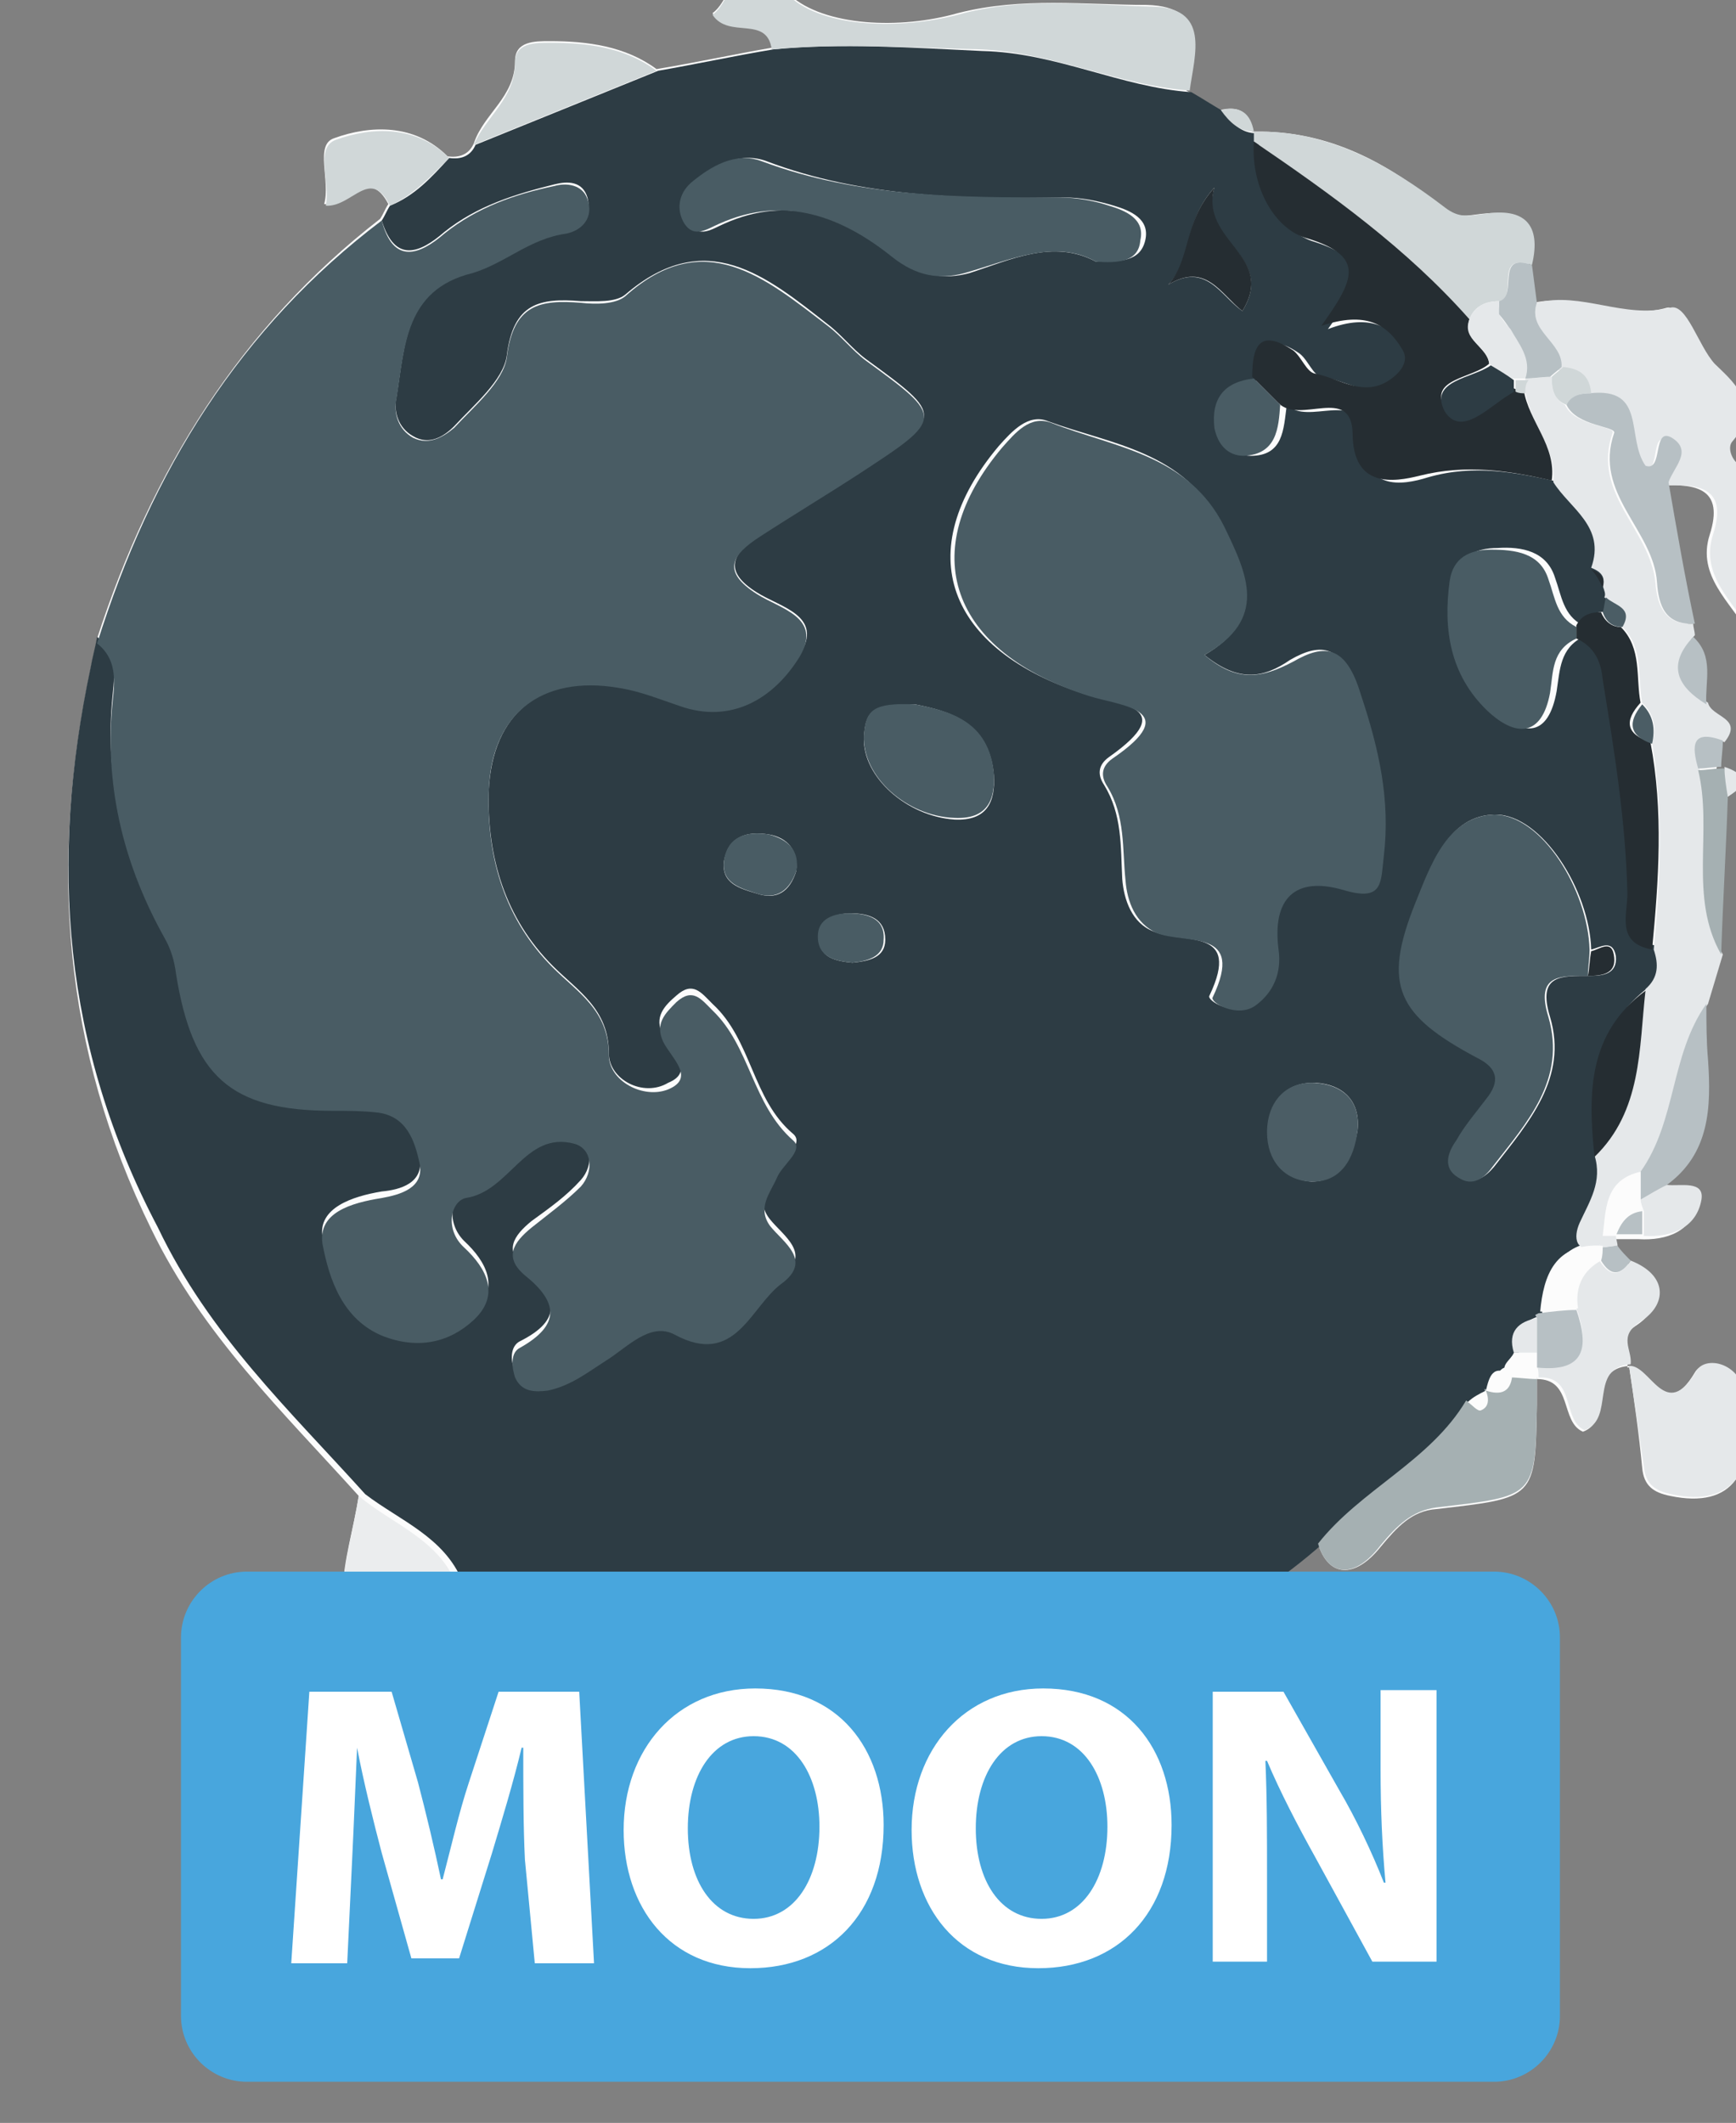 <?xml version="1.0" encoding="utf-8"?>
<!-- Generator: Adobe Illustrator 25.0.0, SVG Export Plug-In . SVG Version: 6.00 Build 0)  -->
<svg version="1.1" id="Layer_1" xmlns="http://www.w3.org/2000/svg" xmlns:xlink="http://www.w3.org/1999/xlink" x="0px" y="0px"
	 width="105.5px" height="129px" viewBox="0 0 105.5 129" style="enable-background:new 0 0 105.5 129;" xml:space="preserve">
<rect x="0" y="0" width="105.5" height="129" fill="#808080" stroke="none"/>
<style type="text/css">
	.st0{fill:#FCFCFC;}
	.st1{fill:#2D3C44;}
	.st2{fill:#495C64;}
	.st3{fill:#E5E8EA;}
	.st4{fill:#D0D7D8;}
	.st5{fill:#EBEDEE;}
	.st6{fill:#A5B0B2;}
	.st7{fill:#EEF1F2;}
	.st8{fill:#B7C0C4;}
	.st9{fill:#252D32;}
	.st10{fill:#4B5D65;}
	.st11{fill:#48A6DD;}
	.st12{fill:#FFFFFF;}
</style>
<g>
	<path class="st0" d="M23.3,102.2c2.6,2.2,5.4,0.8,8,1.2c3.3,0.9,3.8-1.6,4.7-3.8c2.7-0.4,4.9,1.2,7.5,1.6c13.2,2,25.9,2.1,36.6-7.4
		c0.6,2,2.2,2.2,3.8,0.2c1-1.2,1.9-2.2,3.4-2.3c6-0.7,6-0.6,6.1-6.3c0-0.5,0-1,0-1.6c2.2,0,1.4,2.6,2.8,3.2c1.9-0.7,0.2-3.8,2.8-4
		c0.3,2,0.6,4.1,0.8,6.2c0.1,1.1,0.7,1.5,1.7,1.7c3.8,0.8,5.3-1.4,4.5-6c-0.4-2.2-2.5-2.4-3-1.5c-1.9,3.2-2.8-0.5-4.1-0.3
		c0.1-0.9-0.8-1.7,0.6-2.6c1.6-1.1,1.7-2.8-0.6-3.7c-0.3-0.3-0.5-0.6-0.8-0.9c0-0.2,0-0.4-0.1-0.6c0.5,0,1.1,0,1.6,0
		c1.7,0.1,3.3-0.5,3.5-2.2c0.2-1.3-1.3-0.8-2.1-0.9c2.7-1.9,2.8-4.7,2.5-7.6c-0.1-1.1-0.1-2.3-0.1-3.4c0.3-1,0.6-2,0.9-3
		c0.1-3.2,0.3-6.4,0.4-9.6c1.4-0.8,1-1.3-0.2-1.8l-0.2,0c0.1-0.5,0.1-1,0.2-1.5c1.2-1.4-0.9-1.5-1-2.4c-0.1-1.4,0.4-2.9-0.8-4.1
		c0-0.2,0-0.5-0.1-0.7c-0.5-2.9-1-5.8-1.6-8.6c2.1-0.1,3.8,0.2,2.9,3c-0.8,2.5,1.3,4.1,2.3,5.9c0.5,0.8,1.7,0.4,1.8-0.4
		c0.2-2.5,0.1-5,0.2-7.5c0-1.7-1.3-1.6-2.4-2.1c-0.7-0.3-1-1.2-0.7-1.6c1.9-2.1-0.3-3.8-1.1-4.7c-1.1-1.1-1.8-3.6-2.7-3.4
		c-2.8,0.8-5.4-0.9-8.1-0.3c-0.1-0.8-0.2-1.5-0.3-2.3c0.6-2.5-0.5-3.4-2.9-3.1c-0.9,0.1-1.4,0.3-2.4-0.4C84.5,10,80.8,7.9,76.2,8
		l-0.1,0c-0.2-1.2-0.8-1.6-2-1.3c-0.7-0.4-1.3-0.8-2-1.2c0.3-2.3,1.4-5.1-2.4-5.2C66,0.3,62.1-0.2,58.2,0.8c-3.5,1-8.1,0.8-10.2-1.1
		c-3.6-3.3-3.3,0.1-4.7,1.1c0.9,1.5,3.3-0.1,3.6,2.1c-2.3,0.4-4.6,0.9-7,1.3c-1.9-1.4-4.2-1.7-6.5-1.7c-0.9,0-2.1,0-2.1,1.2
		c0,2.2-1.9,3.2-2.5,5c-0.3,0.7-0.9,0.9-1.6,0.8c-2-2-4.7-1.9-6.9-1.1c-1.2,0.4-0.2,2.6-0.6,4c1.5,0.1,2.7-2.3,3.9,0
		c-0.2,0.3-0.3,0.6-0.5,0.9C14.6,19.9,9.2,28.6,5.9,38.8c-0.1,0.6-0.3,1.3-0.4,1.9c-2.5,11.8-1.7,23,3.7,34
		c3.1,6.4,8,11.1,12.6,16.2C21.2,94.8,19.3,98.7,23.3,102.2"/>
	<path class="st0" d="M113.8,30.9c0,0,0.1,0,0.1,0c0-1.6,0-3.1,0-4.7c0-1.2,0.1-2.6-1.4-2.8c-1.6-0.2-1.9,1.4-1.9,2.4
		c-0.1,4,0.1,8,0.2,11.9c0,1.2,0.1,3.1,1.8,2.8c1-0.2,2.1-1.7,1.7-3.5C114,35.1,114,33,113.8,30.9z"/>
	<path class="st0" d="M114,71.6c0,0-0.1,0-0.1,0c0-1.7,0.1-3.4,0-5.1c-0.1-0.8-0.7-1.4-1.6-1.5c-0.8-0.1-1.4,0.4-1.3,1.1
		c0.3,2.9-1.6,5.6-0.6,8.5c0.4,1.1,0.3,2.9,2.2,2.8c2-0.1,1.4-1.8,1.5-3C114,73.4,114,72.5,114,71.6z"/>
	<path class="st1" d="M23.2,13.4c0.2-0.3,0.3-0.6,0.5-0.9c1.5-0.6,2.5-1.7,3.6-2.9c0.7,0.1,1.3-0.1,1.6-0.8c3.7-1.5,7.4-3,11.1-4.5
		c2.3-0.4,4.6-0.9,7-1.3c4.2-0.4,8.4-0.1,12.7,0.1c4.5,0.1,8.4,2.2,12.7,2.5c0.7,0.4,1.3,0.8,2,1.2c0.5,0.7,1,1.3,2,1.3l0.1,0
		c0,0.2,0,0.4,0,0.6c-0.2,2.8,1.3,5.4,3.4,6c3.4,1.1,2.8,2.5,0.8,5.3c2.6-1,4-0.1,4.9,1.4c0.4,0.6,0.1,1.2-0.5,1.7
		c-1.7,1.3-3.2,0-4.8-0.2c-0.5-0.1-0.8-1-1.3-1.4c-2-1.4-2.5-0.2-2.5,1.6c-1.7,0.2-2.5,1.2-2.3,2.9c0.1,1,0.8,1.7,1.8,1.7
		c2,0,2-1.6,2.2-3.1c1.3,1.3,4.4-1,4.5,1.8c0.1,3.5,2.5,3.1,4.1,2.6c2.8-0.8,5.3-0.3,8,0.3c1,1.6,3.2,2.8,2.3,5.2
		c0.2,0.4,0.5,0.7,0.7,1.1c0.1,0.2,0.1,0.4,0.1,0.7c-0.1,0.3-0.1,0.6-0.2,0.9c-0.7-0.1-1.2,0.2-1.5,0.8c-1.2-0.6-1.3-1.8-1.7-2.9
		c-0.5-1.6-2-1.9-3.5-1.8c-1.3,0-2.4,0.5-2.5,1.9c-0.3,2.9,0,5.8,2.3,7.9c1.8,1.7,3.3,1.7,3.8-1.1c0.2-1.3,0.2-2.6,1.6-3.3
		c1,0.5,1.4,1.3,1.6,2.4c0.8,4.3,1.4,8.6,1.5,13c0,1.3-0.7,3,1.5,3.4c0.3,0.9,0.3,1.7-0.5,2.4c-3.5,2.6-3.6,6.3-3.1,10.1
		c0.5,1.5-0.2,2.7-0.9,4c-0.4,0.9-0.4,1.9,1.2,1.5c0,0,0.1,0.1,0.1,0.1l0.1-0.1c-2.9-0.2-3.6,1.8-3.8,4.1l-0.2,0.1l0.1,0.2
		c-1.1,0.3-1.8,0.8-1.4,2.1c-0.2,0.5-1,0.9-0.2,1.5l0.1-0.1c-1.1-0.8-1.3,0.1-1.6,0.9c0,0,0,0,0,0c-0.4,0.2-0.8,0.5-1.2,0.7
		c-2.2,3.7-6.4,5.3-9,8.7c-10.8,9.6-23.5,9.4-36.6,7.4c-2.6-0.4-4.8-2-7.5-1.6c-2.4-1.9-5.1-3.5-8.3-3.4c-1.1-2.7-3.8-3.7-5.9-5.3
		c-4.6-5.1-9.5-9.7-12.6-16.2C3.8,63.6,3,52.4,5.5,40.6c0.1-0.6,0.3-1.3,0.4-1.9c1.4,1.1,1,2.7,0.9,4c-0.4,5,0.8,9.6,3.2,13.9
		c0.4,0.7,0.6,1.4,0.7,2.2c1,6.3,3.3,8.3,9.5,8.3c0.9,0,1.8-0.1,2.7,0.1c1.7,0.3,2.3,1.7,2.6,3.1c0.3,1.6-1.2,2-2.3,2.1
		c-1.8,0.3-3.9,1-3.6,2.8c0.4,2.1,1.1,4.6,3.7,5.6c2.1,0.8,4,0.5,5.5-1c1.6-1.5,0.8-3.1-0.6-4.4c-1.1-1.1-0.8-2.8,0.1-3
		c2.7-0.4,3.6-4.2,6.6-3.3c1.1,0.3,1.2,1.7,0.4,2.6c-0.9,1-1.9,1.7-3,2.5c-1.1,0.9-1.7,1.8-0.4,2.9c2,1.7,2.3,3.1-0.3,4.4
		c-0.6,0.3-0.6,1.2-0.3,1.8c0.3,0.9,1.2,1,2,0.8c1.3-0.2,2.3-1.1,3.5-1.8c1.3-0.8,2.7-2.4,4.2-1.6c3.8,1.9,4.6-1.7,6.5-3.1
		c1.9-1.4,0.1-2.5-0.7-3.5c-0.9-1.1-0.1-2,0.4-2.9c0.4-0.8,1.7-1.7,1-2.3c-2.5-2.1-2.5-5.7-4.9-7.9c-0.7-0.7-1.2-1.4-2.2-0.5
		c-0.7,0.6-1.4,1.3-0.8,2.4c0.5,0.9,2,2.2,0.3,2.9C39.1,66.7,37,65.6,37,64c0-2.7-1.9-3.8-3.4-5.3c-2.9-2.9-4-6.6-3.9-10.6
		c0.2-4.8,3.2-7.1,7.9-6.4c1.2,0.2,2.5,0.7,3.7,1.1c3.1,1.1,5.7-0.5,7.3-3c1.5-2.4-1.2-2.9-2.6-3.8c-2.1-1.3-1.5-2.4,0.2-3.5
		c2-1.3,4-2.5,6-3.8c5.2-3.4,5.2-3.4,0.4-6.9c-0.8-0.6-1.5-1.5-2.3-2.1c-3.7-2.9-7.4-6-12.3-1.8c-0.6,0.5-1.8,0.4-2.7,0.4
		c-2.5-0.2-4.1,0.1-4.5,3.3c-0.2,1.5-2,3-3.2,4.3c-0.6,0.6-1.5,1.2-2.5,0.6c-0.9-0.5-1.2-1.5-1-2.4c0.5-3.1,0.5-6.6,4.6-7.6
		c2-0.5,3.6-2.1,5.7-2.4c0.9-0.1,1.6-1,1.3-2.1c-0.3-1-1.2-1-2-0.8c-2.4,0.6-4.7,1.3-6.7,2.9C25.5,15.4,24,16,23.2,13.4z M96.7,57.7
		c-0.1-3.6-3-8.2-5.8-8.2c-2.9,0-3.9,3.1-4.8,5.4c-2,4.9-1.1,6.8,3.8,9.4c1.2,0.6,1.4,1.4,0.5,2.5c-0.6,0.8-1.3,1.6-1.8,2.5
		c-0.5,0.8-0.9,1.8,0.2,2.3c0.8,0.4,1.5-0.1,2-0.7c2.1-2.7,4.5-5.4,3.4-9.1c-0.8-2.6,0.7-2.5,2.4-2.5c0.8,0,1.7-0.1,1.6-1.2
		C98,57,97.2,57.6,96.7,57.7z M73.2,39.8c3.8-2.2,2.5-4.9,1-7.9c-2.2-4.5-6.7-4.9-10.5-6.3c-1.2-0.5-2.2,0.6-3,1.5
		c-5.4,6.4-3.2,12.4,5.3,15.1c1.9,0.6,5.8,0.7,1.4,3.8c-0.7,0.5-0.7,1.1-0.3,1.7c1.1,1.8,1,3.7,1.1,5.7c0.1,1.3,0.6,2.7,1.9,3.2
		c1.8,0.8,5.4-0.3,3.4,3.9c-0.2,0.3,1.5,1.3,2.6,0.5c1.2-0.8,1.6-2.1,1.4-3.4c-0.5-3.2,0.9-4.6,4-3.6c2.4,0.7,2.2-0.5,2.4-2.1
		c0.4-3.4-0.3-6.5-1.4-9.8c-0.9-2.9-2.2-3.1-4.1-2C76.8,41.2,75.3,41.5,73.2,39.8z M66.6,15.9c1.5,0,2.7,0,3-1.3
		c0.3-1.3-0.9-1.8-1.9-2.1c-1-0.3-2-0.5-3-0.5c-6.1,0.1-12.3,0-18.1-2.2c-1.6-0.6-3.1,0.2-4.3,1.3c-0.8,0.7-0.9,1.7-0.4,2.5
		c0.6,0.9,1.4,0.3,2.1,0c4-1.8,7.4-0.4,10.5,2c1.5,1.2,2.9,1.4,4.4,1C61.4,15.8,64,14.5,66.6,15.9z M55.6,42.8c-2.5,0-3,0.3-3.1,2
		c-0.1,2.4,2.6,4.8,5.5,5c2,0.1,2.5-1.1,2.4-2.7C60.1,43.8,57.6,43.2,55.6,42.8z M82.5,68.7c0.2-1.9-1-2.8-2.5-2.9
		c-1.9-0.1-2.9,1.2-2.9,3c0,1.6,1,2.9,2.6,3C81.4,71.8,82.2,70.4,82.5,68.7z M73.8,11.4c-1.9,2.1-1.3,4.3-2.8,5.9
		c2.3-1.4,3.2,0.7,4.5,1.6C77.6,15.5,72.8,14.7,73.8,11.4z M48.4,52.9c0.1-1.2-0.5-2-1.7-2.2c-1.3-0.2-2.4,0.1-2.7,1.6
		c-0.2,1.4,1,1.7,2,2C47.2,54.7,48,54.2,48.4,52.9z M51.8,58.5c1-0.1,2-0.3,2-1.4c0-1.3-1-1.6-2.1-1.6c-1,0-1.9,0.4-1.9,1.4
		C49.7,58.2,50.8,58.4,51.8,58.5z"/>
	<path class="st2" d="M23.2,13.4c0.7,2.7,2.3,2.1,3.8,0.8c2-1.6,4.3-2.4,6.7-2.9c0.7-0.2,1.7-0.1,2,0.8c0.4,1.1-0.3,1.9-1.3,2.1
		c-2.2,0.3-3.7,1.8-5.7,2.4c-4.1,1-4.1,4.5-4.6,7.6c-0.2,0.9,0.1,1.9,1,2.4c1,0.5,1.9-0.1,2.5-0.6c1.2-1.3,3-2.8,3.2-4.3
		c0.4-3.2,2-3.5,4.5-3.3c0.9,0.1,2.1,0.1,2.7-0.4c4.8-4.3,8.5-1.1,12.3,1.8c0.8,0.6,1.5,1.5,2.3,2.1c4.8,3.5,4.8,3.5-0.4,6.9
		c-2,1.3-4,2.5-6,3.8c-1.7,1.1-2.4,2.1-0.2,3.5c1.4,0.9,4,1.4,2.6,3.8c-1.6,2.6-4.2,4.1-7.3,3c-1.2-0.4-2.4-0.9-3.7-1.1
		c-4.7-0.8-7.8,1.6-7.9,6.4c-0.1,4,1,7.7,3.9,10.6c1.5,1.5,3.4,2.6,3.4,5.3c0,1.6,2.1,2.7,3.6,2.1c1.7-0.7,0.2-1.9-0.3-2.9
		c-0.5-1.1,0.1-1.7,0.8-2.4c1-0.9,1.5-0.2,2.2,0.5c2.3,2.2,2.4,5.7,4.9,7.9c0.7,0.6-0.7,1.5-1,2.3c-0.4,0.9-1.2,1.8-0.4,2.9
		c0.8,1,2.6,2.1,0.7,3.5c-1.9,1.4-2.8,5.1-6.5,3.1c-1.5-0.8-2.9,0.8-4.2,1.6c-1.1,0.7-2.1,1.5-3.5,1.8c-0.8,0.1-1.6,0.1-2-0.8
		c-0.2-0.6-0.3-1.5,0.3-1.8c2.5-1.4,2.3-2.8,0.3-4.4c-1.3-1.1-0.7-2,0.4-2.9c1-0.8,2.1-1.6,3-2.5c0.8-0.9,0.7-2.3-0.4-2.6
		c-3-0.8-3.9,2.9-6.6,3.3c-0.9,0.2-1.3,1.9-0.1,3c1.4,1.3,2.2,2.9,0.6,4.4c-1.5,1.4-3.4,1.8-5.5,1c-2.5-1-3.3-3.5-3.7-5.6
		c-0.3-1.9,1.7-2.5,3.6-2.8c1.1-0.2,2.6-0.6,2.3-2.1c-0.3-1.4-0.8-2.9-2.6-3.1c-0.9-0.1-1.8-0.1-2.7-0.1c-6.2,0-8.5-2.1-9.5-8.3
		c-0.1-0.8-0.3-1.5-0.7-2.2c-2.4-4.3-3.6-8.9-3.2-13.9c0.1-1.3,0.5-2.9-0.9-4C9.2,28.6,14.6,19.9,23.2,13.4z"/>
	<path class="st3" d="M97.2,75.8c-1.5,0.4-1.6-0.6-1.2-1.5c0.6-1.3,1.4-2.5,0.9-4.1c2.9-2.8,2.7-6.5,3.1-10.1
		c0.8-0.7,0.8-1.5,0.5-2.4c0.4-4.2,0.6-8.4-0.1-12.6c0.3-0.9,0.1-1.7-0.6-2.4c-0.3-1.6,0.1-3.3-1.2-4.6c0.7-1.2-0.5-1.3-1.1-1.8
		c0.1-0.2,0-0.4-0.1-0.7c0.2-0.6-0.2-0.9-0.7-1.1c0.9-2.5-1.3-3.6-2.3-5.2c0.2-2.1-1.4-3.5-1.7-5.5c0-0.3,0-0.5,0-0.8
		c0.5,0,1-0.1,1.6-0.1c0,0.7,0.1,1.3,0.8,1.7c0.6,1.3,3.1,1.3,2.9,1.7c-1.3,3.7,2.3,5.9,2.6,9.1c0.1,1.4,0.6,2.6,2.3,2.5
		c0,0.2,0.1,0.5,0.1,0.7c-1.6,1.7-1.1,3,0.8,4.1c0.2,0.9,2.2,0.9,1,2.4c-1.9-0.8-1.9,0.3-1.5,1.7c0.9,3.7-0.6,7.7,1.4,11.2
		c-0.3,1-0.6,2-0.9,3c-2.2,3.1-1.8,7.1-4,10.2c-2.2,0.5-2.1,2.3-2.3,3.9C97.3,75.3,97.2,75.5,97.2,75.8z"/>
	<path class="st3" d="M93.4,18.4c2.7-0.7,5.3,1,8.1,0.3c1-0.3,1.7,2.3,2.7,3.4c0.9,0.9,3,2.5,1.1,4.7c-0.4,0.4,0,1.4,0.7,1.6
		c1,0.4,2.4,0.4,2.4,2.1c-0.1,2.5,0,5-0.2,7.5c-0.1,0.9-1.3,1.2-1.8,0.4c-1-1.8-3.1-3.4-2.3-5.9c0.9-2.8-0.7-3.1-2.9-3
		c0.3-0.9,1.5-2,0.2-2.7c-1.2-0.7-0.4,2.1-1.6,1.7c-1.2-1.7,0.1-4.8-3.4-4.4c0-1.1-0.7-1.5-1.7-1.6C95,20.8,92.8,20.1,93.4,18.4z"/>
	<path class="st4" d="M72.3,5.5c-4.3-0.3-8.2-2.3-12.7-2.5C55.4,2.9,51.1,2.6,46.9,3c-0.3-2.1-2.6-0.6-3.6-2.1
		c1.4-1,1.1-4.4,4.7-1.1c2.1,1.9,6.7,2,10.2,1.1c3.9-1.1,7.8-0.6,11.7-0.5C73.6,0.4,72.6,3.3,72.3,5.5z"/>
	<path class="st4" d="M76.2,8.6c0-0.2,0-0.4,0-0.6c4.5-0.1,8.2,2,11.6,4.6c0.9,0.7,1.5,0.5,2.4,0.4c2.4-0.4,3.5,0.6,2.9,3.1
		c-2.4-0.8-0.8,2-2,2.2c-0.8,0-1.5,0.3-1.8,1.1C85.5,15.1,80.9,11.8,76.2,8.6z"/>
	<path class="st5" d="M23.3,102.2c-3.9-3.5-2.1-7.4-1.5-11.3c2,1.7,4.8,2.6,5.9,5.3c-1.8,0.2-2,1.4-1.8,2.8c0.2,1.4,1.1,2,2.4,2
		c1.7,0,3.2,0,3.1,2.4C28.6,103,25.8,104.4,23.3,102.2"/>
	<path class="st6" d="M80.1,93.8c2.6-3.3,6.8-5,9-8.7c0.3,0.2,0.7,0.6,0.8,0.5c0.6-0.2,0.5-0.7,0.3-1.2c0,0,0,0,0,0
		c0.9,0.3,1.5,0.1,1.6-0.9c0,0-0.1,0.1-0.1,0.1c0.6,0,1.1,0.1,1.7,0.1l0,0c0,0.5,0,1,0,1.6c-0.1,5.7-0.1,5.6-6.1,6.3
		c-1.5,0.2-2.4,1.1-3.4,2.3C82.3,96,80.7,95.8,80.1,93.8z"/>
	<path class="st3" d="M113.8,30.9c0.2,2.1,0.2,4.2,0.5,6.2c0.3,1.8-0.7,3.3-1.7,3.5c-1.7,0.3-1.7-1.6-1.8-2.8c-0.2-4-0.3-8-0.2-11.9
		c0-1,0.3-2.6,1.9-2.4c1.5,0.2,1.4,1.6,1.4,2.8c0,1.6,0,3.1,0,4.7C113.9,30.9,113.9,30.9,113.8,30.9z"/>
	<path class="st4" d="M31.3,103.4c0.2-2.3-1.4-2.4-3.1-2.4c-1.3,0-2.2-0.6-2.4-2c-0.2-1.4,0.1-2.6,1.8-2.8c3.3-0.1,5.9,1.4,8.3,3.4
		C35.1,101.8,34.6,104.3,31.3,103.4z"/>
	<path class="st3" d="M99,83c1.3-0.1,2.2,3.5,4.1,0.3c0.5-0.9,2.6-0.6,3,1.5c0.8,4.6-0.8,6.8-4.5,6c-1-0.2-1.6-0.6-1.7-1.7
		C99.6,87,99.3,85,99,83C99,82.9,99,83,99,83z"/>
	<path class="st7" d="M114,71.6c0,0.9,0.1,1.8,0,2.7c-0.1,1.2,0.5,2.9-1.5,3c-1.9,0.1-1.8-1.7-2.2-2.8c-0.9-2.9,0.9-5.6,0.6-8.5
		c-0.1-0.7,0.5-1.1,1.3-1.1c0.9,0.1,1.5,0.7,1.6,1.5c0.1,1.7,0,3.4,0,5.1C113.9,71.6,113.9,71.6,114,71.6z"/>
	<path class="st8" d="M96.6,23.9c3.5-0.4,2.2,2.7,3.4,4.4c1.1,0.4,0.4-2.4,1.6-1.7c1.3,0.8,0.1,1.8-0.2,2.7c0.5,2.9,1,5.8,1.6,8.6
		c-1.8,0.1-2.2-1.1-2.3-2.5c-0.2-3.2-3.9-5.4-2.6-9.1c0.1-0.4-2.3-0.4-2.9-1.7C95.4,24,96,23.9,96.6,23.9z"/>
	<path class="st4" d="M39.9,4.3c-3.7,1.5-7.4,3-11.1,4.5c0.7-1.7,2.5-2.8,2.5-5c0-1.2,1.2-1.2,2.1-1.2C35.8,2.6,38,2.9,39.9,4.3z"/>
	<path class="st3" d="M99.1,76.6c2.3,0.9,2.2,2.7,0.6,3.7c-1.4,0.9-0.5,1.7-0.6,2.6c0,0,0,0,0,0c-2.6,0.2-0.9,3.3-2.8,4
		c-1.4-0.6-0.5-3.3-2.8-3.2c0,0,0,0,0,0c0-0.2,0-0.5-0.1-0.7c2.9,0.3,3.2-1.3,2.4-3.5c-0.1-1.3,0.3-2.3,1.4-2.9
		C97.9,77.7,98.5,77.5,99.1,76.6z"/>
	<path class="st4" d="M27.3,9.6c-1.1,1.1-2.1,2.2-3.6,2.9c-1.2-2.4-2.3,0.1-3.9,0c0.3-1.4-0.7-3.5,0.6-4C22.6,7.7,25.3,7.6,27.3,9.6
		z"/>
	<path class="st8" d="M99.7,71.2c2.2-3.1,1.8-7.1,4-10.2c0,1.1,0,2.3,0.1,3.4c0.2,2.9,0.1,5.7-2.5,7.6c-0.5,0.3-1,0.6-1.6,0.9
		C99.7,72.3,99.7,71.8,99.7,71.2z"/>
	<path class="st8" d="M91.1,18.3c1.2-0.3-0.3-3,2-2.2c0.1,0.8,0.2,1.5,0.3,2.3c-0.6,1.7,1.6,2.4,1.5,3.9c-0.2,0.2-0.5,0.4-0.7,0.6
		c-0.5,0-1,0.1-1.6,0.1c0,0,0,0,0,0c0.3-1.2-0.4-2.1-0.9-3.1c-0.2-0.3-0.4-0.6-0.7-0.9C91.1,18.8,91.1,18.6,91.1,18.3z"/>
	<path class="st6" d="M104.6,58c-2-3.5-0.5-7.5-1.4-11.2c0.5,0,0.9-0.1,1.4-0.1c0,0,0.2,0,0.2,0c0.1,0.6,0.2,1.2,0.2,1.8
		C104.9,51.6,104.7,54.8,104.6,58z"/>
	<path class="st3" d="M99.7,72.9c0.5-0.3,1-0.6,1.6-0.9c0.8,0.1,2.3-0.3,2.1,0.9c-0.3,1.7-1.8,2.3-3.5,2.2c0-0.5,0-1,0-1.5
		C99.8,73.3,99.7,73.1,99.7,72.9z"/>
	<path class="st8" d="M103.7,42.8c-1.8-1.1-2.4-2.4-0.8-4.1C104.2,39.9,103.6,41.4,103.7,42.8z"/>
	<path class="st8" d="M104.6,46.6c-0.5,0-0.9,0.1-1.4,0.1c-0.4-1.4-0.4-2.4,1.5-1.7C104.7,45.6,104.6,46.1,104.6,46.6z"/>
	<path class="st4" d="M76.2,8c-0.9,0-1.5-0.6-2-1.3C75.4,6.4,76,6.9,76.2,8z"/>
	<path class="st3" d="M105,48.4c-0.1-0.6-0.2-1.2-0.2-1.8C106,47,106.4,47.6,105,48.4z"/>
	<path class="st8" d="M99.1,76.6c-0.6,0.9-1.2,1-1.8,0c0-0.3,0-0.6,0.1-0.9c0,0-0.1,0.1-0.1,0.1c0.3,0,0.6-0.1,1-0.1
		C98.5,76,98.8,76.3,99.1,76.6z"/>
	<path class="st8" d="M99.8,73.5c0,0.5,0,1,0,1.5c-0.5,0-1.1,0-1.6,0c0,0,0,0,0,0C98.5,74.3,98.9,73.7,99.8,73.5z"/>
	<path class="st3" d="M98.3,75.7c-0.3,0-0.6,0.1-1,0.1c0,0-0.1-0.1-0.1-0.1c0-0.2,0.1-0.5,0.2-0.7c0.3,0,0.5,0,0.8,0c0,0,0,0,0,0
		C98.2,75.3,98.3,75.5,98.3,75.7z"/>
	<path class="st2" d="M73.2,39.8c2,1.7,3.5,1.4,5.4,0.4c1.9-1.1,3.2-1,4.1,2c1.1,3.3,1.8,6.4,1.4,9.8c-0.2,1.6,0,2.8-2.4,2.1
		c-3-0.9-4.4,0.5-4,3.6c0.2,1.4-0.3,2.6-1.4,3.4c-1.1,0.8-2.8-0.2-2.6-0.5c2-4.2-1.6-3.2-3.4-3.9c-1.3-0.6-1.8-1.9-1.9-3.2
		c-0.2-1.9,0-3.9-1.1-5.7c-0.4-0.6-0.4-1.2,0.3-1.7c4.4-3,0.5-3.2-1.4-3.8c-8.5-2.7-10.6-8.8-5.3-15.1c0.8-0.9,1.7-2,3-1.5
		c3.8,1.5,8.3,1.9,10.5,6.3C75.8,34.9,77.1,37.6,73.2,39.8z"/>
	<path class="st2" d="M96.5,59.3c-1.7,0-3.2-0.1-2.4,2.5c1.1,3.8-1.3,6.4-3.4,9.1c-0.5,0.7-1.2,1.2-2,0.7c-1.1-0.6-0.7-1.6-0.2-2.3
		c0.5-0.9,1.2-1.7,1.8-2.5c0.9-1.1,0.7-1.9-0.5-2.5c-4.9-2.6-5.8-4.4-3.8-9.4c0.9-2.2,1.9-5.3,4.8-5.4c2.9,0,5.7,4.6,5.8,8.2
		C96.6,58.3,96.5,58.8,96.5,59.3z"/>
	<path class="st9" d="M76.2,8.6c4.7,3.2,9.3,6.5,13.1,10.8c-0.4,1.3,1.1,1.7,1.2,2.7c-1,0.9-3.7,0.9-2.7,2.7c0.9,1.6,2.6-0.2,3.9-1
		c0.1-0.1,0.2-0.1,0.3-0.2c0.2,0.1,0.4,0.1,0.6,0.1c0.3,1.9,2,3.4,1.7,5.5c-2.6-0.6-5.2-1-8-0.3c-1.6,0.4-4.1,0.8-4.1-2.6
		c-0.1-2.9-3.2-0.5-4.5-1.8c-0.5-0.5-1.1-1.1-1.6-1.6c0-1.8,0.4-3,2.5-1.6c0.5,0.4,0.8,1.3,1.3,1.4c1.6,0.3,3.1,1.6,4.8,0.2
		c0.6-0.5,0.9-1.1,0.5-1.7c-0.9-1.5-2.2-2.3-4.9-1.4c2-2.8,2.7-4.2-0.8-5.3C77.5,14,76,11.4,76.2,8.6z"/>
	<path class="st2" d="M66.6,15.9c-2.5-1.4-5.2-0.1-8,0.7c-1.5,0.4-2.9,0.2-4.4-1c-3-2.4-6.5-3.8-10.5-2c-0.7,0.3-1.5,0.9-2.1,0
		c-0.5-0.8-0.4-1.8,0.4-2.5c1.2-1,2.7-1.9,4.3-1.3c5.9,2.2,12,2.2,18.1,2.2c1,0,2.1,0.2,3,0.5c1,0.3,2.2,0.8,1.9,2.1
		C69.2,15.9,68,16,66.6,15.9z"/>
	<path class="st2" d="M95.8,38.8c-1.5,0.7-1.4,2-1.6,3.3c-0.5,2.7-2.1,2.7-3.8,1.1c-2.3-2.2-2.7-5-2.3-7.9c0.2-1.4,1.2-1.9,2.5-1.9
		c1.5,0,3,0.2,3.5,1.8c0.4,1.1,0.5,2.3,1.7,2.9C95.8,38.3,95.8,38.6,95.8,38.8z"/>
	<path class="st2" d="M55.6,42.8c2.1,0.4,4.5,1,4.8,4.2c0.1,1.6-0.4,2.8-2.4,2.7c-2.9-0.1-5.6-2.5-5.5-5
		C52.6,43.1,53.1,42.7,55.6,42.8z"/>
	<path class="st9" d="M95.8,38.8c0-0.3,0-0.5,0-0.8c0.3-0.6,0.8-0.8,1.5-0.8c0.2,0.5,0.6,0.9,1.2,0.9c1.3,1.3,0.9,3.1,1.2,4.6
		c-1,1.1-0.9,1.9,0.6,2.4c0.8,4.2,0.5,8.4,0.1,12.6c-2.2-0.4-1.5-2.1-1.5-3.4c-0.1-4.4-0.8-8.7-1.5-13
		C97.3,40.2,96.9,39.3,95.8,38.8z"/>
	<path class="st10" d="M82.5,68.7c-0.2,1.7-1,3.2-2.9,3.1c-1.6-0.1-2.6-1.3-2.6-3c0-1.8,1.1-3.1,2.9-3
		C81.5,65.9,82.7,66.8,82.5,68.7z"/>
	<path class="st9" d="M73.8,11.4c-0.9,3.3,3.8,4.1,1.7,7.5c-1.3-1-2.2-3-4.5-1.6C72.4,15.7,71.9,13.5,73.8,11.4z"/>
	<path class="st9" d="M100,60.2c-0.4,3.5-0.2,7.3-3.1,10.1C96.5,66.4,96.5,62.8,100,60.2z"/>
	<path class="st2" d="M76.2,23c0.5,0.5,1.1,1.1,1.6,1.6c-0.1,1.4-0.2,3-2.2,3.1c-1,0-1.6-0.7-1.8-1.7C73.6,24.2,74.4,23.2,76.2,23z"
		/>
	<path class="st2" d="M48.4,52.9c-0.4,1.2-1.2,1.8-2.4,1.4c-0.9-0.3-2.2-0.6-2-2c0.2-1.5,1.4-1.8,2.7-1.6
		C47.9,51,48.6,51.7,48.4,52.9z"/>
	<path class="st2" d="M51.8,58.5c-1-0.1-2.1-0.3-2.1-1.6c0-1.1,1-1.4,1.9-1.4c1.1,0,2.2,0.3,2.1,1.6C53.7,58.1,52.8,58.4,51.8,58.5z
		"/>
	<path class="st0" d="M97.4,75.7c0,0.3,0,0.6-0.1,0.9c-1.1,0.6-1.6,1.6-1.4,2.9c-0.8,0.1-1.6,0.2-2.3,0.2
		C93.8,77.5,94.5,75.5,97.4,75.7z"/>
	<path class="st8" d="M93.5,79.8c0.8-0.1,1.6-0.2,2.3-0.2c0.8,2.3,0.5,3.8-2.4,3.5c0-0.3,0-0.6,0-0.9c0-0.7,0-1.4,0-2.1l-0.1-0.2
		L93.5,79.8z"/>
	<path class="st9" d="M96.5,59.3c0.1-0.5,0.1-1,0.2-1.5c0.5-0.1,1.3-0.8,1.4,0.4C98.2,59.2,97.3,59.3,96.5,59.3z"/>
	<path class="st3" d="M93.4,80.1c0,0.7,0,1.4,0,2.1c-0.5,0-0.9,0-1.4,0C91.6,80.9,92.3,80.3,93.4,80.1z"/>
	<path class="st0" d="M92,82.2c0.5,0,0.9,0,1.4,0c0,0.3,0,0.6,0,0.9c0,0.2,0,0.5,0,0.7c-0.6,0-1.1-0.1-1.7-0.1
		C91,83,91.8,82.7,92,82.2z"/>
	<path class="st10" d="M98.6,38.1c-0.6,0-1-0.3-1.2-0.9c0.1-0.3,0.1-0.6,0.2-0.9C98.1,36.8,99.3,36.9,98.6,38.1z"/>
	<path class="st0" d="M91.9,83.6c-0.1,1-0.7,1.2-1.6,0.9C90.5,83.7,90.7,82.8,91.9,83.6z"/>
	<path class="st0" d="M90.3,84.5c0.2,0.5,0.2,1-0.3,1.2c-0.2,0.1-0.6-0.4-0.8-0.5C89.5,84.9,89.9,84.7,90.3,84.5z"/>
	<path class="st9" d="M96.7,34.6c0.5,0.2,0.9,0.5,0.7,1.1C97.2,35.3,97,34.9,96.7,34.6z"/>
	<path class="st0" d="M98.2,75.1c-0.3,0-0.5,0-0.8,0c0.2-1.6,0.1-3.4,2.3-3.9c0,0.6,0,1.1,0,1.7c0,0.2,0.1,0.4,0.1,0.7
		C98.9,73.7,98.5,74.3,98.2,75.1z"/>
	<path class="st4" d="M94.3,22.9c0.2-0.2,0.5-0.4,0.7-0.6c1,0.1,1.6,0.5,1.7,1.6c-0.6,0-1.2,0.1-1.5,0.7
		C94.4,24.3,94.3,23.6,94.3,22.9z"/>
	<path class="st10" d="M100.4,45.2c-1.4-0.5-1.5-1.3-0.6-2.4C100.5,43.5,100.6,44.3,100.4,45.2z"/>
	<path class="st4" d="M92.7,23.9c-0.2,0-0.4,0-0.6-0.1c0-0.2,0-0.5,0-0.7l0.4,0l0.4,0c0,0,0,0,0,0C92.7,23.3,92.7,23.6,92.7,23.9z"
		/>
	<path class="st3" d="M92.7,23l-0.4,0c0,0-0.4,0-0.4,0c-0.5-0.3-1-0.6-1.4-0.9c-0.1-1.1-1.7-1.4-1.2-2.7c0.3-0.8,1-1.1,1.8-1.1
		c0,0.3,0,0.5,0,0.8c0.2,0.3,0.4,0.6,0.7,0.9C92.3,20.9,93.1,21.8,92.7,23z"/>
	<path class="st4" d="M91.8,20c-0.2-0.3-0.4-0.6-0.7-0.9C91.4,19.4,91.6,19.7,91.8,20z"/>
	<path class="st1" d="M90.6,22.2c0.5,0.3,1,0.6,1.4,0.9c0,0.2,0,0.5,0,0.7c-0.1,0.1-0.2,0.1-0.3,0.2c-1.2,0.7-2.9,2.6-3.9,1
		C86.8,23.1,89.5,23,90.6,22.2z"/>
</g>
<g>
	<path class="st11" d="M90.8,126.5H15c-2.2,0-4-1.8-4-4v-23c0-2.2,1.8-4,4-4h75.8c2.2,0,4,1.8,4,4v23
		C94.8,124.7,93,126.5,90.8,126.5z"/>
	<g>
		<path class="st12" d="M31.9,113c-0.1-2-0.1-4.4-0.1-6.8h-0.1c-0.5,2.1-1.2,4.4-1.8,6.4l-2,6.4H25l-1.8-6.4
			c-0.5-1.9-1.1-4.3-1.5-6.4l0,0c-0.1,2.2-0.2,4.8-0.3,6.8l-0.3,6.3h-3.4l1.1-16.5h5l1.6,5.5c0.5,1.9,1,4,1.4,5.9h0.1
			c0.5-1.9,1-4.1,1.6-5.9l1.8-5.5h4.9l0.9,16.5h-3.6L31.9,113z"/>
		<path class="st12" d="M53.7,110.9c0,5.4-3.3,8.7-8.1,8.7c-4.9,0-7.7-3.7-7.7-8.4c0-4.9,3.2-8.6,8-8.6
			C51,102.6,53.7,106.3,53.7,110.9z M41.8,111.1c0,3.2,1.5,5.5,4,5.5s4-2.4,4-5.6c0-3-1.4-5.5-4-5.5
			C43.3,105.5,41.8,107.9,41.8,111.1z"/>
		<path class="st12" d="M71.2,110.9c0,5.4-3.3,8.7-8.1,8.7c-4.9,0-7.7-3.7-7.7-8.4c0-4.9,3.2-8.6,8-8.6
			C68.5,102.6,71.2,106.3,71.2,110.9z M59.3,111.1c0,3.2,1.5,5.5,4,5.5c2.5,0,4-2.4,4-5.6c0-3-1.4-5.5-4-5.5
			C60.8,105.5,59.3,107.9,59.3,111.1z"/>
		<path class="st12" d="M73.7,119.3v-16.5H78l3.4,6c1,1.7,2,3.8,2.7,5.6h0.1c-0.2-2.2-0.3-4.4-0.3-6.9v-4.8h3.4v16.5h-3.9l-3.5-6.4
			c-1-1.8-2.1-3.9-2.9-5.8h-0.1c0.1,2.2,0.1,4.5,0.1,7.2v5h-3.3V119.3z"/>
	</g>
</g>
</svg>
